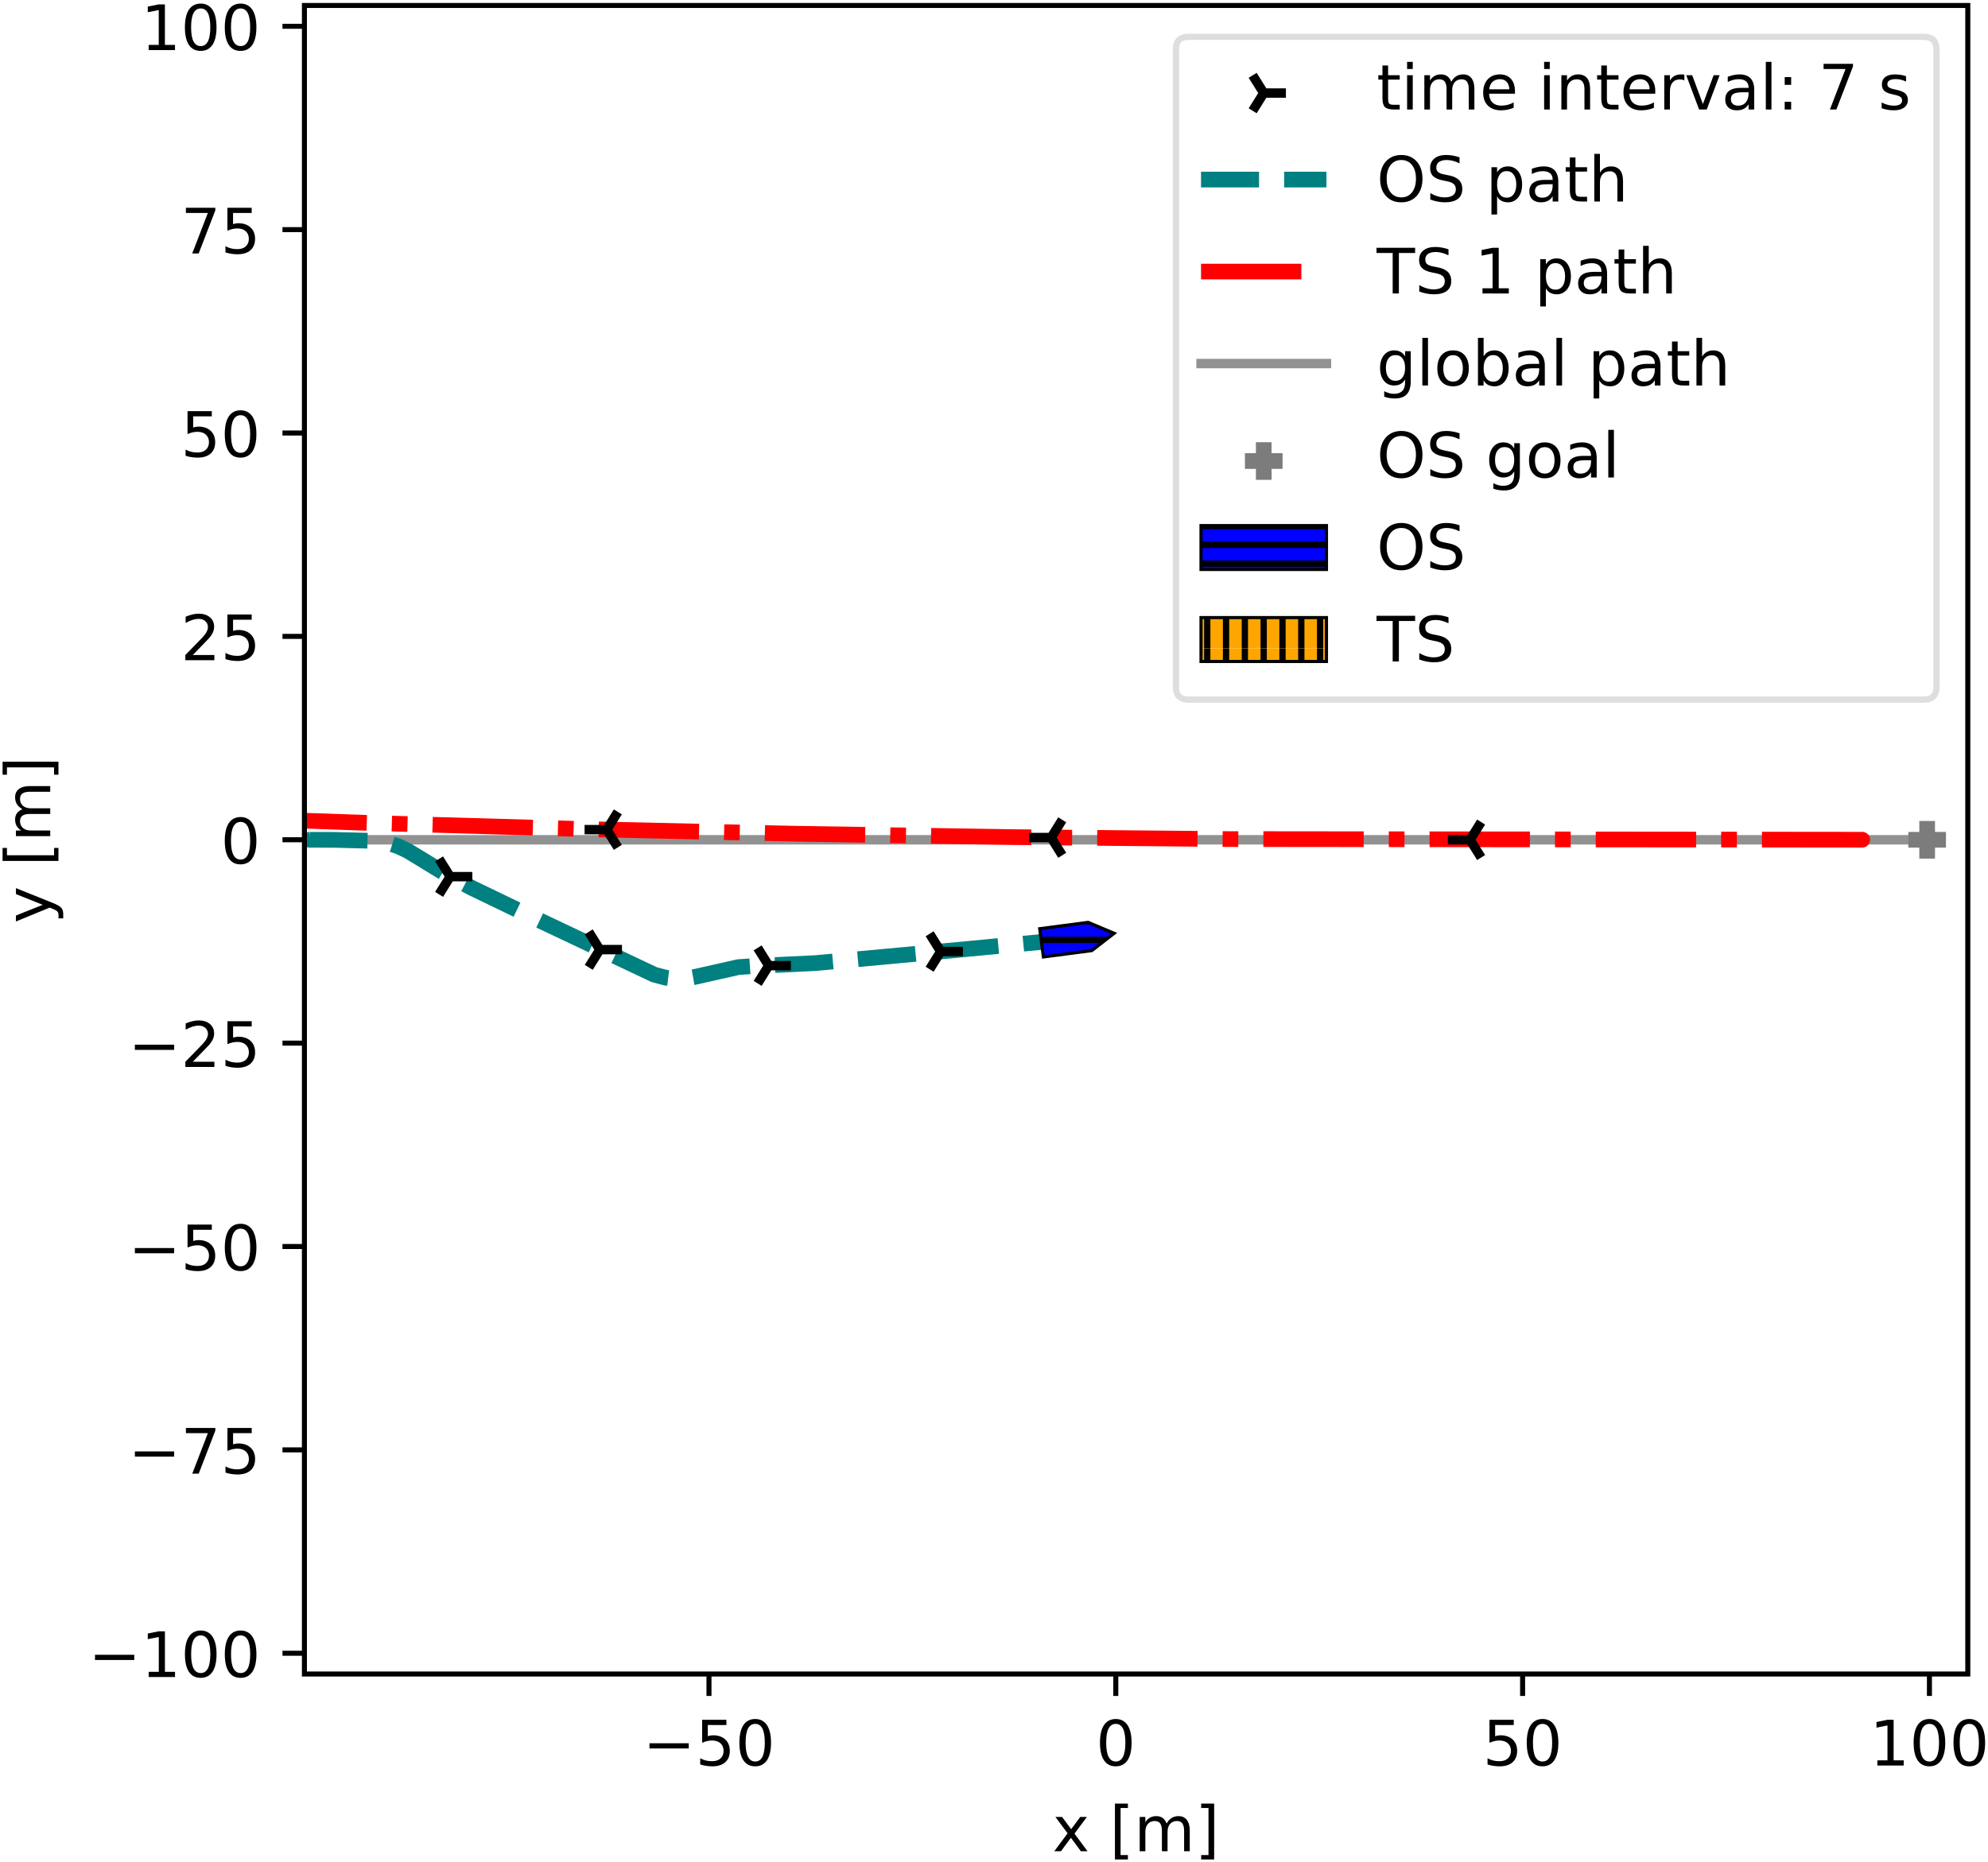<svg xmlns="http://www.w3.org/2000/svg" xmlns:xlink="http://www.w3.org/1999/xlink" width="317pt" height="396" viewBox="0 0 317 297"><clipPath id="a"><path transform="matrix(1 0 0 -1 -55 305)" d="M0 0h460.8v345.6H0z"/></clipPath><g clip-path="url(#a)"><path d="M-55 305h460.8V-40.6H-55z" fill="#fff"/><path d="M48.542 266.984h265.236V.872H48.542z" fill="#fff"/><clipPath id="b"><path transform="matrix(1 0 0 -1 -55 305)" d="M103.542 38.016h265.236v266.112H103.542z"/></clipPath><g clip-path="url(#b)"><path stroke-width="1.5" stroke-linecap="square" stroke-linejoin="round" fill="none" stroke="#929292" d="m49.388 133.933 257.91.003"/></g><clipPath id="c"><path transform="matrix(1 0 0 -1 -55 305)" d="M103.542 38.016h265.236v266.112H103.542z"/></clipPath><g clip-path="url(#c)"><path stroke-width="2.5" stroke-dasharray="16,4,2.5,4" stroke-linejoin="round" fill="none" stroke="red" d="M296.95 133.924h.002l-101.247-.104-34.132-.311-34.465-.536-33.86-.744-33.832-.962-34.247-1.194-34.617-1.43-12.053-.551"/></g><clipPath id="d"><path transform="matrix(1 0 0 -1 -55 305)" d="M103.542 38.016h265.236v266.112H103.542z"/></clipPath><g clip-path="url(#d)"><path stroke-width="2.5" stroke-dasharray="9.25,4" stroke-linejoin="round" fill="none" stroke="teal" d="m49.388 133.933-.018.001 3.891.014 6.636.166 1.964.34 1.563.493 1.549.723 2.08 1.259 4.522 2.77 3.68 1.923 8.287 3.995 20.778 9.83 1.836.481 1.575.193 1.504-.036 1.475-.261 7.022-1.582 2.489-.173 9.812-.466 15.86-1.465 24.05-2.275"/></g><clipPath id="e"><path transform="matrix(1 0 0 -1 -55 305)" d="M103.542 38.016h265.236v266.112H103.542z"/></clipPath><g clip-path="url(#e)"><clipPath id="f"><path transform="matrix(1 0 0 -1 71.78 139.812)" d="M-9.268-10.328h20.304v20.656H-9.268z"/></clipPath><g clip-path="url(#f)"><path d="M71.78 139.812h3.536m-3.536 0-1.767-2.828m1.767 2.828-1.767 2.829"/><path stroke-width="1.5" stroke-linejoin="round" fill="none" stroke="#000" d="M71.78 139.812h3.536m-3.536 0-1.767-2.828m1.767 2.828-1.767 2.829"/></g><clipPath id="g"><path transform="matrix(1 0 0 -1 95.645 151.45)" d="M-9.268-10.328h20.304v20.656H-9.268z"/></clipPath><g clip-path="url(#g)"><path d="M95.645 151.45h3.536m-3.536 0-1.767-2.828m1.767 2.829-1.767 2.828"/><path stroke-width="1.5" stroke-linejoin="round" fill="none" stroke="#000" d="M95.645 151.45h3.536m-3.536 0-1.767-2.828m1.767 2.829-1.767 2.828"/></g><clipPath id="h"><path transform="matrix(1 0 0 -1 122.579 154.007)" d="M-9.268-10.328h20.304v20.656H-9.268z"/></clipPath><g clip-path="url(#h)"><path d="M122.579 154.007h3.535m-3.535 0-1.768-2.828m1.768 2.828-1.768 2.829"/><path stroke-width="1.5" stroke-linejoin="round" fill="none" stroke="#000" d="M122.579 154.007h3.535m-3.535 0-1.768-2.828m1.768 2.828-1.768 2.829"/></g><clipPath id="i"><path transform="matrix(1 0 0 -1 150.003 151.756)" d="M-9.268-10.328h20.304v20.656H-9.268z"/></clipPath><g clip-path="url(#i)"><path d="M150.003 151.756h3.536m-3.536 0-1.767-2.829m1.767 2.829-1.767 2.828"/><path stroke-width="1.5" stroke-linejoin="round" fill="none" stroke="#000" d="M150.003 151.756h3.536m-3.536 0-1.767-2.829m1.767 2.829-1.767 2.828"/></g></g><clipPath id="j"><path transform="matrix(1 0 0 -1 -55 305)" d="M103.542 38.016h265.236v266.112H103.542z"/></clipPath><g clip-path="url(#j)"><clipPath id="k"><path transform="matrix(1 0 0 -1 234.408 133.937)" d="M-11.036-10.328H9.268v20.656h-20.304z"/></clipPath><g clip-path="url(#k)"><path d="M234.408 133.937h-3.535m3.535 0 1.768 2.829m-1.768-2.829 1.768-2.828"/><path stroke-width="1.5" stroke-linejoin="round" fill="none" stroke="#000" d="M234.408 133.937h-3.535m3.535 0 1.768 2.829m-1.768-2.829 1.768-2.828"/></g><clipPath id="l"><path transform="matrix(1 0 0 -1 167.612 133.58)" d="M-11.036-10.328H9.268v20.656h-20.304z"/></clipPath><g clip-path="url(#l)"><path d="M167.612 133.58h-3.536m3.536 0 1.767 2.828m-1.767-2.828 1.767-2.829"/><path stroke-width="1.5" stroke-linejoin="round" fill="none" stroke="#000" d="M167.612 133.58h-3.536m3.536 0 1.767 2.828m-1.767-2.828 1.767-2.829"/></g><clipPath id="m"><path transform="matrix(1 0 0 -1 96.751 132.316)" d="M-11.036-10.328H9.268v20.656h-20.304z"/></clipPath><g clip-path="url(#m)"><path d="M96.751 132.316h-3.535m3.535 0 1.768 2.828m-1.768-2.828 1.768-2.829"/><path stroke-width="1.5" stroke-linejoin="round" fill="none" stroke="#000" d="M96.751 132.316h-3.535m3.535 0 1.768 2.828m-1.768-2.828 1.768-2.829"/></g><clipPath id="n"><path transform="matrix(1 0 0 -1 28.667 130.205)" d="M-11.036-10.328H9.268v20.656h-20.304z"/></clipPath><g clip-path="url(#n)"><path d="M28.667 130.205H25.13m3.536 0 1.767 2.828m-1.767-2.828 1.767-2.828"/><path stroke-width="1.5" stroke-linejoin="round" fill="none" stroke="#000" d="M28.667 130.205H25.13m3.536 0 1.767 2.828m-1.767-2.828 1.767-2.828"/></g></g><clipPath id="o"><path transform="matrix(1 0 0 -1 -55 305)" d="M103.542 38.016h265.236v266.112H103.542z"/></clipPath><g clip-path="url(#o)"><path d="M304.297 133.936h6m-3 3v-6" fill="#7c7c7c"/><path stroke-width="2.5" stroke-linejoin="round" fill="none" stroke="#7c7c7c" d="M304.297 133.936h6m-3 3v-6"/></g><clipPath id="p"><path transform="matrix(1 0 0 -1 -55 305)" d="M103.542 38.016h265.236v266.112H103.542z"/></clipPath><g clip-path="url(#p)"><clipPath id="q"><path transform="matrix(1 0 0 -1 -55 305)" d="m220.788 156.882.591-4.502 7.719 1.013 3.563 2.758-4.155 1.744z"/></clipPath><g clip-path="url(#q)"><path d="M89 175.4h72v-72H89zM89 173.9h72m-72-3h72m-72-3h72m-72-3h72m-72-3h72m-72-3h72m-72-3h72m-72-3h72m-72-3h72m-72-3h72m-72-3h72m-72-3h72m-72-3h72m-72-3h72m-72-3h72m-72-3h72m-72-3h72m-72-3h72m-72-3h72m-72-3h72m-72-3h72m-72-3h72m-72-3h72m-72-3h72" fill="#00f"/><path stroke-miterlimit="10" fill="none" stroke="#000" d="M89 173.9h72m-72-3h72m-72-3h72m-72-3h72m-72-3h72m-72-3h72m-72-3h72m-72-3h72m-72-3h72m-72-3h72m-72-3h72m-72-3h72m-72-3h72m-72-3h72m-72-3h72m-72-3h72m-72-3h72m-72-3h72m-72-3h72m-72-3h72m-72-3h72m-72-3h72m-72-3h72m-72-3h72"/><path d="M161 175.4h72v-72h-72zM161 173.9h72m-72-3h72m-72-3h72m-72-3h72m-72-3h72m-72-3h72m-72-3h72m-72-3h72m-72-3h72m-72-3h72m-72-3h72m-72-3h72m-72-3h72m-72-3h72m-72-3h72m-72-3h72m-72-3h72m-72-3h72m-72-3h72m-72-3h72m-72-3h72m-72-3h72m-72-3h72m-72-3h72" fill="#00f"/><path stroke-miterlimit="10" fill="none" stroke="#000" d="M161 173.9h72m-72-3h72m-72-3h72m-72-3h72m-72-3h72m-72-3h72m-72-3h72m-72-3h72m-72-3h72m-72-3h72m-72-3h72m-72-3h72m-72-3h72m-72-3h72m-72-3h72m-72-3h72m-72-3h72m-72-3h72m-72-3h72m-72-3h72m-72-3h72m-72-3h72m-72-3h72m-72-3h72"/></g><path stroke-width=".5" stroke-miterlimit="10" fill="none" stroke="#000" d="m165.788 148.118.591 4.502 7.719-1.013 3.563-2.758-4.155-1.744z"/></g><path stroke-width=".8" stroke-linejoin="round" fill="none" stroke="#000" d="M113.051 266.984v3.5"/><symbol id="r"><path transform="matrix(.001 0 0 .001 -.077 .013)" d="M108 729h387v-83H198V467c14 5 29 9 43 11s29 4 43 4c81 0 145-23 193-67 48-45 72-105 72-181 0-79-25-140-74-183S357-13 269-13c-31 0-62 3-94 7-32 5-64 12-98 23v99c29-16 59-28 91-36 31-8 64-11 99-11 56 0 101 14 134 44 32 30 49 70 49 121 0 50-17 90-49 120-33 30-78 45-134 45-26 0-53-3-79-9s-53-15-80-27v366z"/></symbol><symbol id="s"><path transform="matrix(.001 0 0 .001 -.066 .013)" d="M318 664c-51 0-89-25-115-75s-38-125-38-225 12-175 38-225 64-75 115-75 89 25 115 75c25 50 38 125 38 225s-13 175-38 225c-26 50-64 75-115 75zm0 78c81 0 143-33 187-97 43-65 65-159 65-281 0-123-22-217-65-281-44-64-106-96-188-96S173 19 130 83 66 241 66 364c0 122 21 216 64 281 43 64 106 97 188 97z"/></symbol><use xlink:href="#r" transform="matrix(10 0 0 -10 111.653 281.708)"/><use xlink:href="#s" transform="matrix(10 0 0 -10 117.903 281.708)"/><clipPath id="t"><path transform="matrix(.01 0 0 -.01 102.504 281.578)" d="M-1021-463h2815v1696h-2815z"/></clipPath><g clip-path="url(#t)"><path d="M103.564 278.028h6.26v.83h-6.26v-.83z"/></g><path stroke-width=".8" stroke-linejoin="round" fill="none" stroke="#000" d="M177.92 266.984v3.5"/><use xlink:href="#s" transform="matrix(10 0 0 -10 175.4 281.708)"/><path stroke-width=".8" stroke-linejoin="round" fill="none" stroke="#000" d="M242.79 266.984v3.5"/><use xlink:href="#r" transform="matrix(10 0 0 -10 237.2 281.708)"/><use xlink:href="#s" transform="matrix(10 0 0 -10 243.45 281.708)"/><path stroke-width=".8" stroke-linejoin="round" fill="none" stroke="#000" d="M307.66 266.984v3.5"/><symbol id="u"><path transform="translate(-.11) scale(.001)" d="M124 83h161v556l-175-35v90l174 35h99V83h161V0H124v83z"/></symbol><use xlink:href="#u" transform="matrix(10 0 0 -10 299.22 281.578)"/><use xlink:href="#s" transform="matrix(10 0 0 -10 305.14 281.708)"/><use xlink:href="#s" transform="matrix(10 0 0 -10 311.5 281.708)"/><symbol id="v"><path transform="translate(-.029) scale(.001)" d="M549 547 351 281 559 0H453L294 215 135 0H29l212 286L47 547h106l145-195 145 195h106z"/></symbol><symbol id="x"><path transform="matrix(.001 0 0 .001 -.086 .131)" d="M86 760h207v-70H176V-61h117v-70H86v891z"/></symbol><symbol id="y"><path transform="translate(-.091) scale(.001)" d="M520 442c22 40 49 69 80 89 31 19 68 29 111 29 56 0 100-20 131-60s47-97 47-170V0h-90v327c0 52-10 91-28 117-19 25-47 38-85 38-47 0-84-16-111-47s-40-73-40-126V0h-90v327c0 52-10 91-28 117-19 25-48 38-86 38-46 0-83-16-110-47s-40-73-40-126V0H91v547h90v-85c20 33 45 58 74 74 28 16 62 24 102 24s73-10 101-30 48-50 62-88z"/></symbol><symbol id="z"><path transform="matrix(.001 0 0 .001 -.097 .131)" d="M304 760v-891H97v70h117v751H97v70h207z"/></symbol><use xlink:href="#v" transform="matrix(10 0 0 -10 168.114 295.25)"/><use xlink:href="#w" transform="matrix(10 0 0 -10 173.744 295.25)"/><use xlink:href="#x" transform="matrix(10 0 0 -10 177.784 296.56)"/><use xlink:href="#y" transform="matrix(10 0 0 -10 181.734 295.25)"/><use xlink:href="#z" transform="matrix(10 0 0 -10 191.534 296.56)"/><path stroke-width=".8" stroke-linejoin="round" fill="none" stroke="#000" d="M48.542 263.67h-3.5"/><use xlink:href="#u" transform="matrix(10 0 0 -10 23.568 267.467)"/><use xlink:href="#s" transform="matrix(10 0 0 -10 29.488 267.597)"/><use xlink:href="#s" transform="matrix(10 0 0 -10 35.848 267.597)"/><clipPath id="A"><path transform="matrix(.01 0 0 -.01 14.089 267.467)" d="M-1021-463h2815v1696h-2815z"/></clipPath><g clip-path="url(#A)"><path d="M15.149 263.917h6.26v.83h-6.26v-.83z"/></g><path stroke-width=".8" stroke-linejoin="round" fill="none" stroke="#000" d="M48.542 231.235h-3.5"/><symbol id="B"><path transform="translate(-.082) scale(.001)" d="M82 729h469v-42L286 0H183l249 646H82v83z"/></symbol><use xlink:href="#B" transform="matrix(10 0 0 -10 29.647 235.032)"/><use xlink:href="#r" transform="matrix(10 0 0 -10 35.957 235.162)"/><clipPath id="C"><path transform="matrix(.01 0 0 -.01 20.448 235.032)" d="M-1021-463h2815v1696h-2815z"/></clipPath><g clip-path="url(#C)"><path d="M21.508 231.482h6.26v.83h-6.26v-.83z"/></g><path stroke-width=".8" stroke-linejoin="round" fill="none" stroke="#000" d="M48.542 198.8h-3.5"/><use xlink:href="#r" transform="matrix(10 0 0 -10 29.597 202.727)"/><use xlink:href="#s" transform="matrix(10 0 0 -10 35.847 202.727)"/><clipPath id="D"><path transform="matrix(.01 0 0 -.01 20.448 202.597)" d="M-1021-463h2815v1696h-2815z"/></clipPath><g clip-path="url(#D)"><path d="M21.508 199.047h6.26v.83h-6.26v-.83z"/></g><path stroke-width=".8" stroke-linejoin="round" fill="none" stroke="#000" d="M48.542 166.366h-3.5"/><symbol id="E"><path transform="translate(-.073) scale(.001)" d="M192 83h344V0H73v83c37 38 88 90 153 156 64 65 105 107 122 126 32 35 54 65 66 90 12 24 19 49 19 73 0 38-14 70-41 94s-62 37-106 37c-31 0-64-6-98-16-34-11-71-27-110-49v100c40 16 77 28 111 36s66 12 95 12c75 0 135-19 180-57s68-88 68-151c0-30-6-59-17-85-11-27-31-59-61-95-8-10-34-37-78-82S271 164 192 83z"/></symbol><use xlink:href="#E" transform="matrix(10 0 0 -10 29.557 170.163)"/><use xlink:href="#r" transform="matrix(10 0 0 -10 35.957 170.293)"/><clipPath id="F"><path transform="matrix(.01 0 0 -.01 20.448 170.163)" d="M-1021-463h2815v1696h-2815z"/></clipPath><g clip-path="url(#F)"><path d="M21.508 166.613h6.26v.83h-6.26v-.83z"/></g><path stroke-width=".8" stroke-linejoin="round" fill="none" stroke="#000" d="M48.542 133.931h-3.5"/><use xlink:href="#s" transform="matrix(10 0 0 -10 35.843 137.858)"/><path stroke-width=".8" stroke-linejoin="round" fill="none" stroke="#000" d="M48.542 101.496h-3.5"/><use xlink:href="#E" transform="matrix(10 0 0 -10 29.553 105.293)"/><use xlink:href="#r" transform="matrix(10 0 0 -10 35.953 105.423)"/><path stroke-width=".8" stroke-linejoin="round" fill="none" stroke="#000" d="M48.542 69.062h-3.5"/><use xlink:href="#r" transform="matrix(10 0 0 -10 29.593 72.989)"/><use xlink:href="#s" transform="matrix(10 0 0 -10 35.843 72.989)"/><path stroke-width=".8" stroke-linejoin="round" fill="none" stroke="#000" d="M48.542 36.627h-3.5"/><use xlink:href="#B" transform="matrix(10 0 0 -10 29.643 40.424)"/><use xlink:href="#r" transform="matrix(10 0 0 -10 35.953 40.554)"/><path stroke-width=".8" stroke-linejoin="round" fill="none" stroke="#000" d="M48.542 4.192h-3.5"/><use xlink:href="#u" transform="matrix(10 0 0 -10 23.564 7.99)"/><use xlink:href="#s" transform="matrix(10 0 0 -10 29.484 8.12)"/><use xlink:href="#s" transform="matrix(10 0 0 -10 35.844 8.12)"/><symbol id="G"><path transform="matrix(.001 0 0 .001 -.03 .207)" d="M322-50c-26-64-51-107-75-127s-56-30-96-30H79v75h53c24 0 43 6 57 18s29 39 46 83l16 40L30 547h95l171-428 171 428h95L322-50z"/></symbol><use xlink:href="#G" transform="matrix(0 -10 -10 0 10.08 146.964)"/><use xlink:href="#w" transform="matrix(0 -10 -10 0 8.01 141.344)"/><use xlink:href="#x" transform="matrix(0 -10 -10 0 9.32 137.304)"/><use xlink:href="#y" transform="matrix(0 -10 -10 0 8.01 133.354)"/><use xlink:href="#z" transform="matrix(0 -10 -10 0 9.32 123.554)"/><path stroke-width=".8" stroke-linecap="square" stroke-miterlimit="10" fill="none" stroke="#000" d="M48.542 266.984V.872M313.778 266.984V.872M48.542 266.984h265.236M48.542.872h265.236"/><path d="M189.512 111.575h117.266c1.333 0 2-.667 2-2V7.872c0-1.333-.667-2-2-2H189.512c-1.333 0-2 .667-2 2v101.703c0 1.333.667 2 2 2z" fill="#fff" fill-opacity=".8"/><path stroke-miterlimit="10" fill="none" stroke="#d5d6d5" stroke-opacity=".8" d="M189.512 111.575h117.266c1.333 0 2-.667 2-2V7.872c0-1.333-.667-2-2-2H189.512c-1.333 0-2 .667-2 2v101.703c0 1.333.667 2 2 2z"/><path d="M201.512 14.84h3.536m-3.536 0-1.767-2.828m1.767 2.829-1.767 2.828"/><path stroke-width="1.5" stroke-linejoin="round" fill="none" stroke="#000" d="M201.512 14.84h3.536m-3.536 0-1.767-2.828m1.767 2.829-1.767 2.828"/><symbol id="H"><path transform="translate(-.027) scale(.001)" d="M183 702V547h185v-70H183V180c0-45 6-74 18-86 12-13 37-19 75-19h92V0h-92c-70 0-118 13-144 39s-39 73-39 141v297H27v70h66v155h90z"/></symbol><symbol id="I"><path transform="translate(-.094) scale(.001)" d="M94 547h90V0H94v547zm0 213h90V646H94v114z"/></symbol><symbol id="J"><path transform="matrix(.001 0 0 .001 -.055 .013)" d="M562 296v-44H149c4-62 22-110 56-142 33-32 79-48 139-48 34 0 68 4 100 12s65 21 97 39V28c-32-14-65-25-99-31s-69-10-103-10c-88 0-157 25-208 75S55 181 55 268c0 89 24 160 72 213 48 52 114 79 196 79 74 0 132-24 175-71 42-48 64-112 64-193zm-90 26c-1 49-15 88-41 118-27 29-63 44-107 44-50 0-90-15-120-43s-48-68-52-119h320z"/></symbol><symbol id="K"><path transform="translate(-.091) scale(.001)" d="M549 330V0h-90v327c0 52-11 90-31 116s-50 39-90 39c-49 0-87-16-115-47s-42-73-42-126V0H91v547h90v-85c21 32 46 57 76 73 29 16 63 25 101 25 62 0 110-20 142-59s49-96 49-171z"/></symbol><symbol id="L"><path transform="translate(-.091) scale(.001)" d="M411 463c-10 6-21 10-33 13-12 2-25 4-39 4-51 0-90-17-117-50-28-33-41-80-41-142V0H91v547h90v-85c18 33 43 58 73 74s67 24 111 24c6 0 13-1 21-1 7-1 15-2 25-4v-92z"/></symbol><symbol id="M"><path transform="translate(-.03) scale(.001)" d="M30 547h95L296 88l171 459h95L357 0H235L30 547z"/></symbol><symbol id="N"><path transform="matrix(.001 0 0 .001 -.06 .013)" d="M343 275c-73 0-123-9-151-25-28-17-42-45-42-85 0-32 10-58 31-76 21-19 50-28 86-28 50 0 90 17 120 53 30 35 45 82 45 141v20h-89zm179 37V0h-90v83c-21-34-47-58-77-73s-68-23-112-23c-56 0-101 15-134 46s-49 73-49 126c0 61 20 107 62 139 41 31 102 47 184 47h126v9c0 41-14 73-41 96-27 22-65 34-114 34-32 0-62-4-92-12s-58-19-85-33v83c32 12 64 22 95 28s61 10 91 10c79 0 138-21 177-62s59-103 59-186z"/></symbol><symbol id="O"><path transform="translate(-.094) scale(.001)" d="M94 760h90V0H94v760z"/></symbol><symbol id="P"><path transform="translate(-.117) scale(.001)" d="M117 124h103V0H117v124zm0 393h103V393H117v124z"/></symbol><symbol id="Q"><path transform="matrix(.001 0 0 .001 -.054 .013)" d="M443 531v-85c-26 12-52 22-79 29-28 6-56 10-85 10-45 0-79-7-101-21s-33-34-33-61c0-21 8-37 24-49s48-24 96-34l31-7c64-14 109-34 136-58 26-25 40-60 40-104 0-51-20-91-60-120-40-30-96-44-166-44-30 0-60 3-92 8S89 8 54 20v93c33-18 66-31 98-39 32-9 64-13 96-13 42 0 75 7 98 21 22 14 34 35 34 62 0 24-9 43-25 56s-52 26-108 38l-31 7c-56 12-97 30-121 54-25 24-37 57-37 100 0 51 18 91 54 119s88 42 156 42c33 0 64-3 94-8 29-5 56-12 81-21z"/></symbol><use xlink:href="#H" transform="matrix(10 0 0 -10 219.782 17.466)"/><use xlink:href="#I" transform="matrix(10 0 0 -10 224.372 17.466)"/><use xlink:href="#y" transform="matrix(10 0 0 -10 227.122 17.466)"/><use xlink:href="#J" transform="matrix(10 0 0 -10 236.502 17.596)"/><use xlink:href="#w" transform="matrix(10 0 0 -10 242.102 17.466)"/><use xlink:href="#I" transform="matrix(10 0 0 -10 246.222 17.466)"/><use xlink:href="#K" transform="matrix(10 0 0 -10 248.972 17.466)"/><use xlink:href="#H" transform="matrix(10 0 0 -10 254.672 17.466)"/><use xlink:href="#J" transform="matrix(10 0 0 -10 258.872 17.596)"/><use xlink:href="#L" transform="matrix(10 0 0 -10 265.382 17.466)"/><use xlink:href="#M" transform="matrix(10 0 0 -10 268.882 17.466)"/><use xlink:href="#N" transform="matrix(10 0 0 -10 275.102 17.596)"/><use xlink:href="#O" transform="matrix(10 0 0 -10 281.572 17.466)"/><use xlink:href="#P" transform="matrix(10 0 0 -10 284.582 17.466)"/><use xlink:href="#w" transform="matrix(10 0 0 -10 286.782 17.466)"/><use xlink:href="#B" transform="matrix(10 0 0 -10 290.782 17.466)"/><use xlink:href="#w" transform="matrix(10 0 0 -10 296.322 17.466)"/><use xlink:href="#Q" transform="matrix(10 0 0 -10 300.042 17.596)"/><path stroke-width="2.5" stroke-dasharray="9.25,4" stroke-linejoin="round" fill="none" stroke="teal" d="M191.512 28.638h20"/><symbol id="R"><path transform="matrix(.001 0 0 .001 -.056 .013)" d="M394 662c-72 0-129-27-171-80-42-54-63-126-63-218s21-165 63-218c42-54 99-80 171-80 71 0 128 26 170 80 42 53 63 126 63 218s-21 164-63 218c-42 53-99 80-170 80zm0 80c102 0 183-35 245-103 61-68 92-160 92-275 0-116-31-207-92-275C577 21 496-13 394-13 291-13 209 21 148 89c-62 68-92 159-92 275 0 115 30 207 92 275 61 68 143 103 246 103z"/></symbol><symbol id="S"><path transform="matrix(.001 0 0 .001 -.066 .013)" d="M535 705v-96c-38 18-73 31-106 40-34 8-66 13-96 13-54 0-96-11-125-31-29-21-43-51-43-89 0-32 9-57 29-73 19-17 56-30 110-40l60-12c73-14 127-39 162-74 35-36 53-83 53-142 0-71-24-124-71-160-48-36-117-54-208-54-35 0-72 4-111 11S110 16 69 32v102c40-23 79-40 117-51 38-12 76-17 114-17 56 0 99 11 130 33 30 22 46 53 46 95 0 36-11 64-33 84s-58 35-108 45l-60 12c-74 14-127 37-160 69-33 31-49 74-49 130 0 64 22 115 68 152 45 37 108 56 188 56 34 0 68-3 104-9 35-6 71-16 109-28z"/></symbol><symbol id="T"><path transform="matrix(.001 0 0 .001 -.091 .207)" d="M181 82v-289H91v754h90v-83c18 32 42 56 71 72s64 24 104 24c66 0 120-27 162-79 41-53 62-122 62-208s-21-156-62-208c-42-52-96-78-162-78-40 0-75 8-104 23s-53 39-71 72zm306 191c0 66-14 117-41 155-28 38-65 57-112 57-48 0-85-19-112-57-28-38-41-89-41-155s13-118 41-156c27-38 64-56 112-56 47 0 84 18 112 56 27 38 41 90 41 156z"/></symbol><symbol id="U"><path transform="translate(-.091) scale(.001)" d="M549 330V0h-90v327c0 52-11 90-31 116s-50 39-90 39c-49 0-87-16-115-47s-42-73-42-126V0H91v760h90V462c21 32 46 57 76 73 29 16 63 25 101 25 62 0 110-20 142-59s49-96 49-171z"/></symbol><use xlink:href="#R" transform="matrix(10 0 0 -10 220.072 32.268)"/><use xlink:href="#S" transform="matrix(10 0 0 -10 228.042 32.268)"/><use xlink:href="#w" transform="matrix(10 0 0 -10 233.732 32.138)"/><use xlink:href="#T" transform="matrix(10 0 0 -10 237.822 34.208)"/><use xlink:href="#N" transform="matrix(10 0 0 -10 243.862 32.268)"/><use xlink:href="#H" transform="matrix(10 0 0 -10 249.662 32.138)"/><use xlink:href="#U" transform="matrix(10 0 0 -10 254.222 32.138)"/><path stroke-width="2.5" stroke-dasharray="16,4,2.5,4" stroke-linejoin="round" fill="none" stroke="red" d="M191.512 43.31h20"/><symbol id="V"><path transform="translate(.002) scale(.001)" d="M-2 729h616v-83H355V0h-99v646H-2v83z"/></symbol><use xlink:href="#V" transform="matrix(10 0 0 -10 219.492 46.81)"/><use xlink:href="#S" transform="matrix(10 0 0 -10 226.282 46.94)"/><use xlink:href="#w" transform="matrix(10 0 0 -10 231.972 46.81)"/><use xlink:href="#u" transform="matrix(10 0 0 -10 236.252 46.81)"/><use xlink:href="#w" transform="matrix(10 0 0 -10 241.512 46.81)"/><use xlink:href="#T" transform="matrix(10 0 0 -10 245.602 48.88)"/><use xlink:href="#N" transform="matrix(10 0 0 -10 251.642 46.94)"/><use xlink:href="#H" transform="matrix(10 0 0 -10 257.442 46.81)"/><use xlink:href="#U" transform="matrix(10 0 0 -10 262.002 46.81)"/><path stroke-width="1.5" stroke-linecap="square" stroke-linejoin="round" fill="none" stroke="#929292" d="M191.512 57.981h20"/><symbol id="W"><path transform="matrix(.001 0 0 .001 -.055 .207)" d="M454 280c0 64-14 115-40 151-27 36-65 54-113 54s-86-18-113-54-40-87-40-151c0-65 13-115 40-151s65-54 113-54 86 18 113 54c26 36 40 86 40 151zm90-212c0-92-21-161-62-207-42-45-105-68-190-68-32 0-61 3-89 7-28 5-56 12-82 22v87c26-14 52-24 78-31s52-11 79-11c58 0 102 16 132 46 29 31 44 77 44 139v44c-19-32-43-56-72-72S319 0 279 0c-68 0-122 25-163 76S55 195 55 280c0 84 20 152 61 203s95 77 163 77c40 0 74-8 103-24s53-40 72-72v83h90V68z"/></symbol><symbol id="X"><path transform="matrix(.001 0 0 .001 -.055 .013)" d="M306 484c-48 0-86-19-114-57s-42-89-42-154c0-66 13-117 41-155s66-56 115-56c48 0 86 18 114 56s42 89 42 155c0 64-14 116-42 154s-66 57-114 57zm0 76c78 0 139-26 184-76 44-51 67-121 67-211s-23-160-67-210c-45-51-106-76-184-76-79 0-141 25-185 76-44 50-66 120-66 210s22 160 66 211c44 50 106 76 185 76z"/></symbol><symbol id="Y"><path transform="matrix(.001 0 0 .001 -.091 .013)" d="M487 273c0 66-14 117-41 155-28 38-65 57-112 57-48 0-85-19-112-57-28-38-41-89-41-155s13-118 41-156c27-38 64-56 112-56 47 0 84 18 112 56 27 38 41 90 41 156zM181 464c18 32 42 56 71 72s64 24 104 24c66 0 120-27 162-79 41-53 62-122 62-208s-21-156-62-208c-42-52-96-78-162-78-40 0-75 8-104 23s-53 39-71 72V0H91v760h90V464z"/></symbol><use xlink:href="#W" transform="matrix(10 0 0 -10 220.062 63.551)"/><use xlink:href="#O" transform="matrix(10 0 0 -10 226.802 61.481)"/><use xlink:href="#X" transform="matrix(10 0 0 -10 229.192 61.611)"/><use xlink:href="#Y" transform="matrix(10 0 0 -10 235.672 61.611)"/><use xlink:href="#N" transform="matrix(10 0 0 -10 241.712 61.611)"/><use xlink:href="#O" transform="matrix(10 0 0 -10 248.182 61.481)"/><use xlink:href="#w" transform="matrix(10 0 0 -10 250.022 61.481)"/><use xlink:href="#T" transform="matrix(10 0 0 -10 254.112 63.551)"/><use xlink:href="#N" transform="matrix(10 0 0 -10 260.152 61.611)"/><use xlink:href="#H" transform="matrix(10 0 0 -10 265.952 61.481)"/><use xlink:href="#U" transform="matrix(10 0 0 -10 270.512 61.481)"/><path d="M198.512 73.528h6m-3 3v-6" fill="#7c7c7c"/><path stroke-width="2.5" stroke-linejoin="round" fill="none" stroke="#7c7c7c" d="M198.512 73.528h6m-3 3v-6"/><use xlink:href="#R" transform="matrix(10 0 0 -10 220.072 76.283)"/><use xlink:href="#S" transform="matrix(10 0 0 -10 228.042 76.283)"/><use xlink:href="#w" transform="matrix(10 0 0 -10 233.732 76.153)"/><use xlink:href="#W" transform="matrix(10 0 0 -10 237.462 78.223)"/><use xlink:href="#X" transform="matrix(10 0 0 -10 243.812 76.283)"/><use xlink:href="#N" transform="matrix(10 0 0 -10 249.982 76.283)"/><use xlink:href="#O" transform="matrix(10 0 0 -10 256.452 76.153)"/><clipPath id="Z"><path transform="matrix(1 0 0 -1 -55 305)" d="M246.512 214.175h20v7h-20z"/></clipPath><g clip-path="url(#Z)"><path d="M161 103.4h72v-72h-72zM161 101.9h72m-72-3h72m-72-3h72m-72-3h72m-72-3h72m-72-3h72m-72-3h72m-72-3h72m-72-3h72m-72-3h72m-72-3h72m-72-3h72m-72-3h72m-72-3h72m-72-3h72m-72-3h72m-72-3h72m-72-3h72m-72-3h72m-72-3h72m-72-3h72m-72-3h72m-72-3h72m-72-3h72" fill="#00f"/><path stroke-miterlimit="10" fill="none" stroke="#000" d="M161 101.9h72m-72-3h72m-72-3h72m-72-3h72m-72-3h72m-72-3h72m-72-3h72m-72-3h72m-72-3h72m-72-3h72m-72-3h72m-72-3h72m-72-3h72m-72-3h72m-72-3h72m-72-3h72m-72-3h72m-72-3h72m-72-3h72m-72-3h72m-72-3h72m-72-3h72m-72-3h72m-72-3h72"/></g><path stroke-width=".5" stroke-miterlimit="10" fill="none" stroke="#000" d="M191.512 90.825h20v-7h-20z"/><use xlink:href="#R" transform="matrix(10 0 0 -10 220.072 90.955)"/><use xlink:href="#S" transform="matrix(10 0 0 -10 228.042 90.955)"/><clipPath id="aa"><path transform="matrix(1 0 0 -1 -55 305)" d="M246.512 199.503h20v7h-20z"/></clipPath><g clip-path="url(#aa)"><path d="M161 175.4h72v-72h-72zM162.5 175.4v-72m3 72v-72m3 72v-72m3 72v-72m3 72v-72m3 72v-72m3 72v-72m3 72v-72m3 72v-72m3 72v-72m3 72v-72m3 72v-72m3 72v-72m3 72v-72m3 72v-72m3 72v-72m3 72v-72m3 72v-72m3 72v-72m3 72v-72m3 72v-72m3 72v-72m3 72v-72m3 72v-72" fill="orange"/><path stroke-miterlimit="10" fill="none" stroke="#000" d="M162.5 175.4v-72m3 72v-72m3 72v-72m3 72v-72m3 72v-72m3 72v-72m3 72v-72m3 72v-72m3 72v-72m3 72v-72m3 72v-72m3 72v-72m3 72v-72m3 72v-72m3 72v-72m3 72v-72m3 72v-72m3 72v-72m3 72v-72m3 72v-72m3 72v-72m3 72v-72m3 72v-72m3 72v-72"/><path d="M161 103.4h72v-72h-72zM162.5 103.4v-72m3 72v-72m3 72v-72m3 72v-72m3 72v-72m3 72v-72m3 72v-72m3 72v-72m3 72v-72m3 72v-72m3 72v-72m3 72v-72m3 72v-72m3 72v-72m3 72v-72m3 72v-72m3 72v-72m3 72v-72m3 72v-72m3 72v-72m3 72v-72m3 72v-72m3 72v-72m3 72v-72" fill="orange"/><path stroke-miterlimit="10" fill="none" stroke="#000" d="M162.5 103.4v-72m3 72v-72m3 72v-72m3 72v-72m3 72v-72m3 72v-72m3 72v-72m3 72v-72m3 72v-72m3 72v-72m3 72v-72m3 72v-72m3 72v-72m3 72v-72m3 72v-72m3 72v-72m3 72v-72m3 72v-72m3 72v-72m3 72v-72m3 72v-72m3 72v-72m3 72v-72m3 72v-72"/></g><path stroke-width=".5" stroke-miterlimit="10" fill="none" stroke="#000" d="M191.512 105.497h20v-7h-20z"/><use xlink:href="#V" transform="matrix(10 0 0 -10 219.492 105.497)"/><use xlink:href="#S" transform="matrix(10 0 0 -10 226.282 105.627)"/></g></svg>